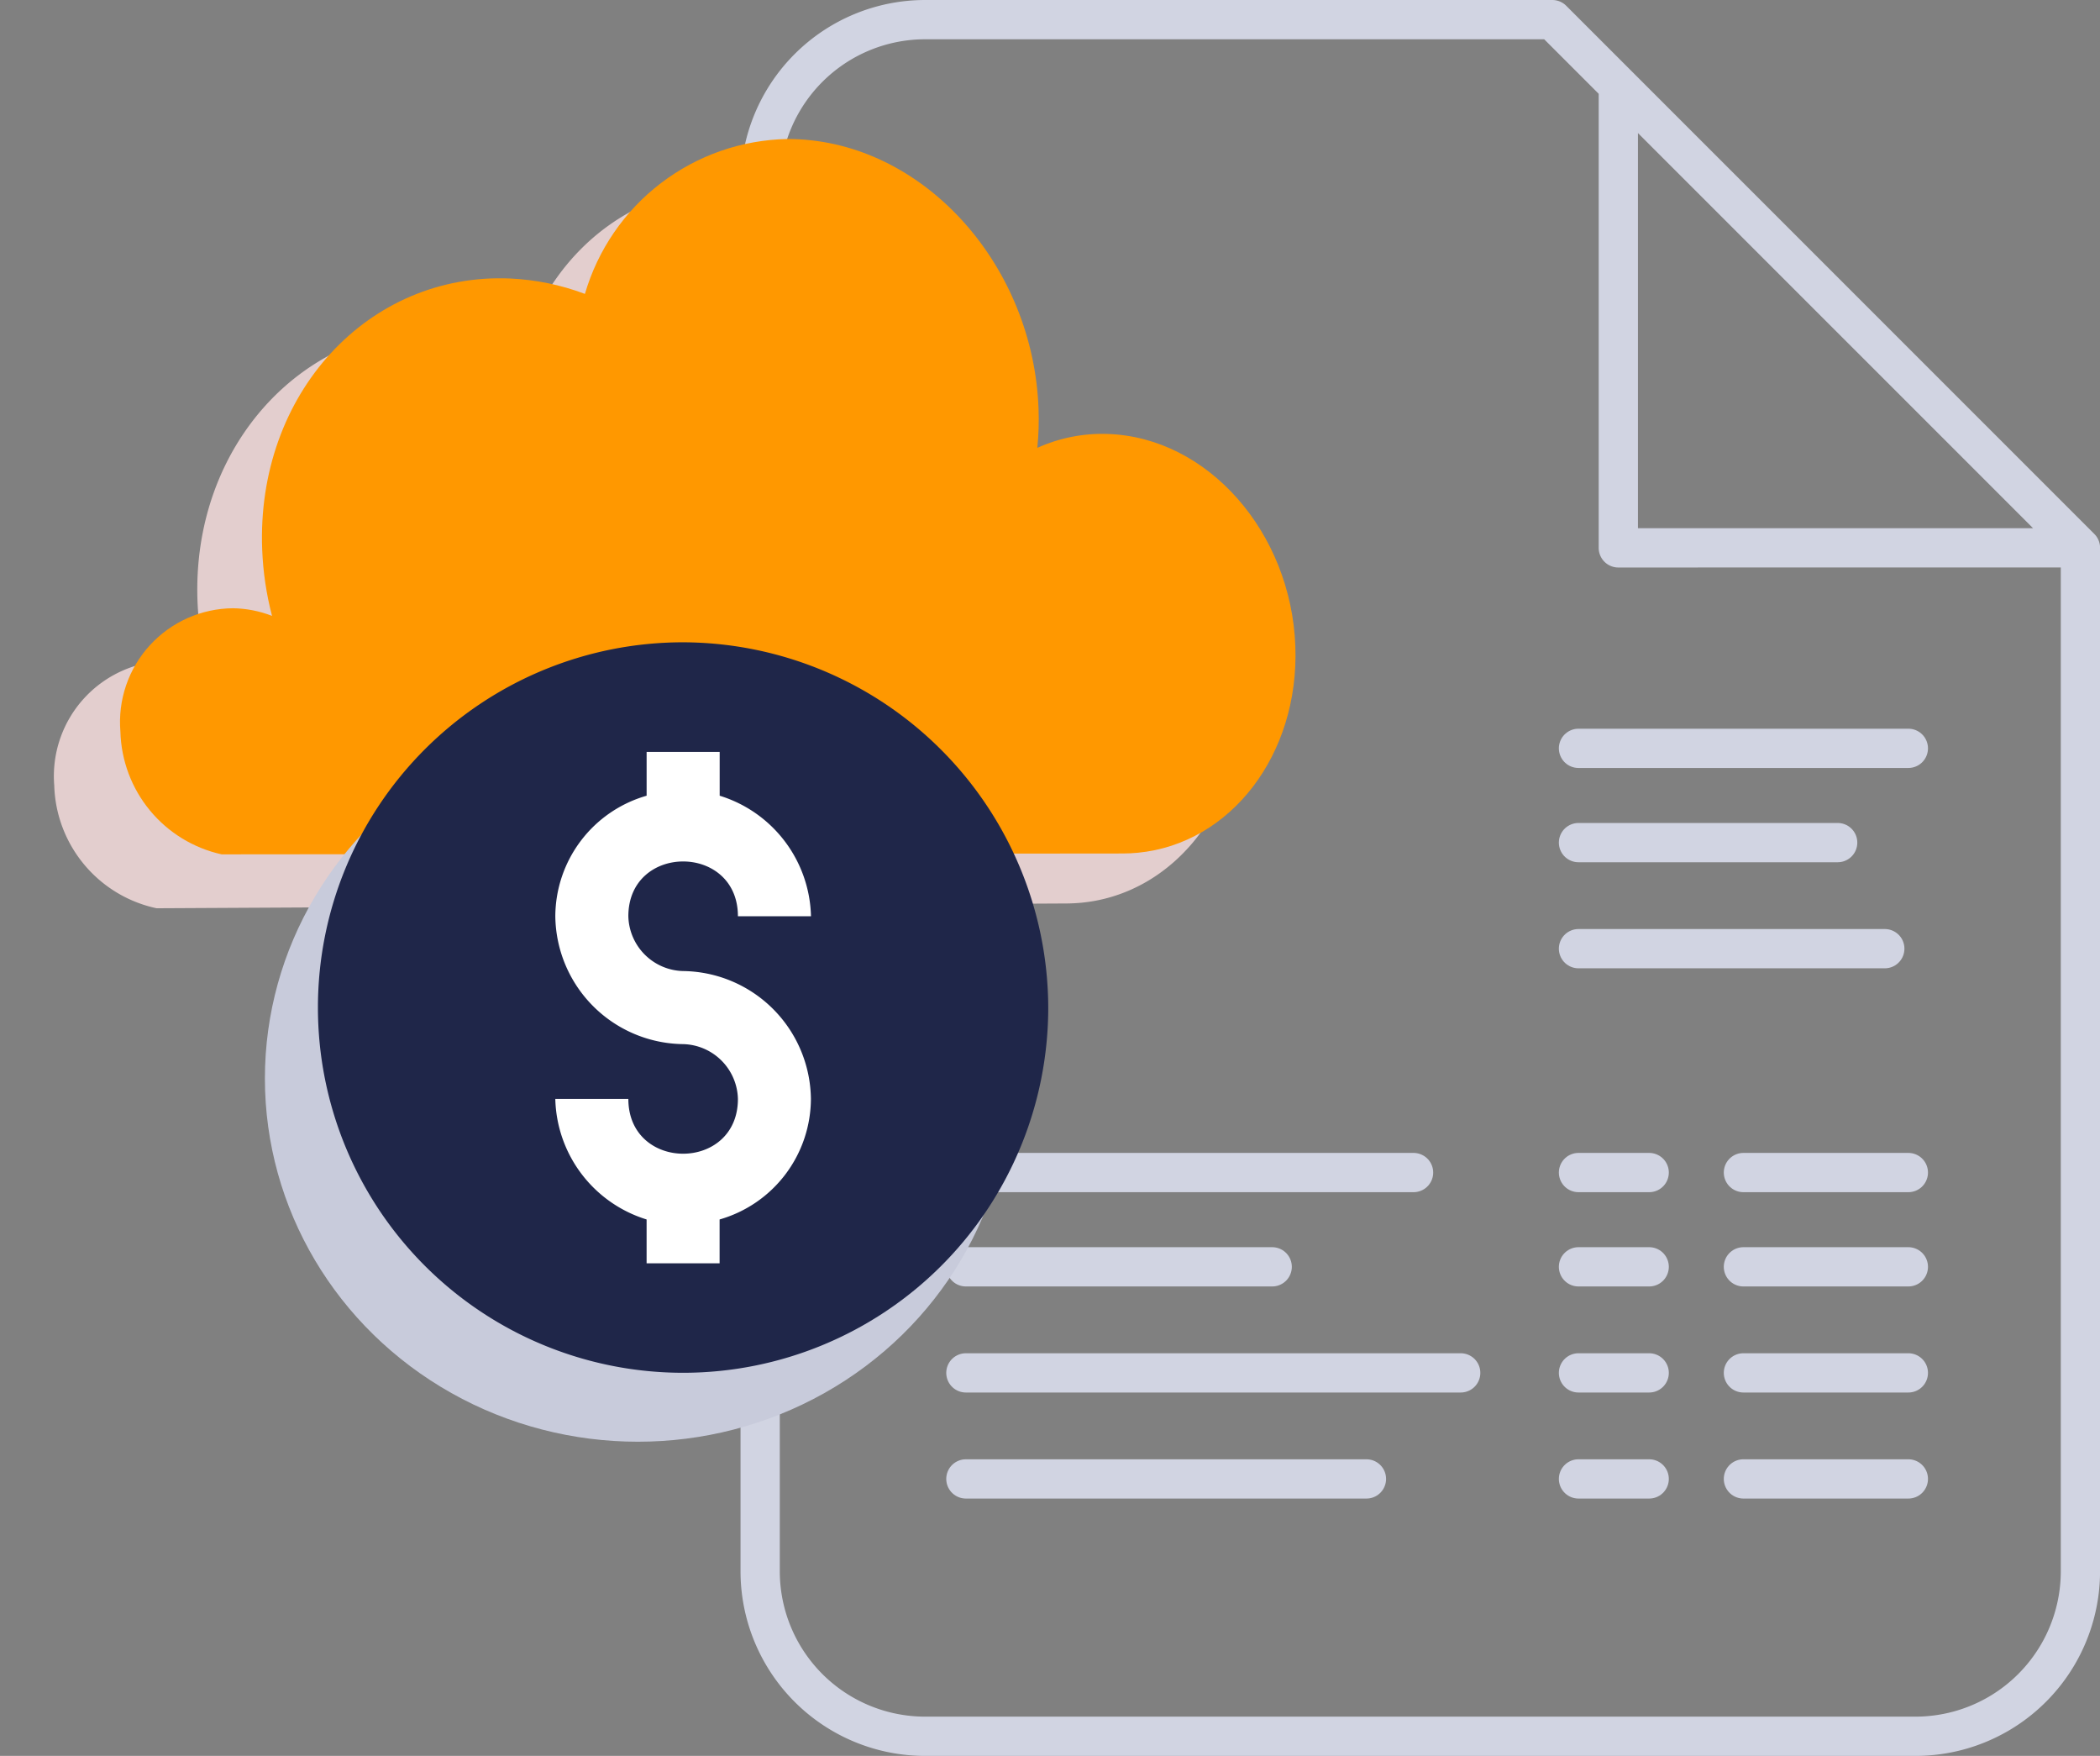 <svg xmlns="http://www.w3.org/2000/svg" xmlns:xlink="http://www.w3.org/1999/xlink" width="106.967" height="89.42" viewBox="0 0 106.967 89.42">
  <rect x="0" y="0" width="106.967" height="89.42" fill="#808080" stroke="none"/>
  <defs>
    <clipPath id="clip-path">
      <path id="Path_47" data-name="Path 47" d="M238.186,1102.417a12.378,12.378,0,0,0-3.814-.784c-7.223-.31-12.943,5.88-12.624,13.822a15.707,15.707,0,0,0,.5,3.359,5.718,5.718,0,0,0-1.988-.389,5.8,5.8,0,0,0-5.735,6.287,6.582,6.582,0,0,0,5.156,6.246l45.92-.044c.256,0,.508-.016.758-.039,4.717-.46,8.217-4.995,8.014-10.514-.214-5.809-4.463-10.651-9.572-10.812a8.014,8.014,0,0,0-3.571.708,14.511,14.511,0,0,0,.061-2.012c-.271-7.2-5.668-13.339-12.178-13.7-.2-.011-.4-.017-.6-.017a10.965,10.965,0,0,0-10.328,7.891" transform="translate(-214.523 -1094.527)" fill="#ff9800"/>
    </clipPath>
    <clipPath id="clip-path-2">
      <path id="Path_68" data-name="Path 68" d="M1866.1,817.208a11.253,11.253,0,0,0-3.324-.7c-6.185-.324-10.982,4.687-10.717,11.191a12.873,12.873,0,0,0,.42,2.764,4.929,4.929,0,0,0-1.653-.38,4.516,4.516,0,0,0-4.7,4.911,5.737,5.737,0,0,0,4.225,5.293l40.924,2.283c.246.013.489.014.73.007,4.58-.152,8.028-4.008,7.826-8.942-.212-5.192-4.385-9.611-9.323-9.869a8.115,8.115,0,0,0-3.4.538,11.955,11.955,0,0,0,.058-1.755c-.257-6.291-5.316-11.647-11.3-11.96q-.276-.015-.548-.015a9.667,9.667,0,0,0-9.213,6.629" transform="translate(-1846.114 -810.579)" fill="none"/>
    </clipPath>
  </defs>
  <g id="Group_138" data-name="Group 138" transform="translate(-227.507 -2065.58)">
    <g id="Group_137" data-name="Group 137" transform="translate(266.227 2066.58)">
      <path id="Icon_ionic-md-document" data-name="Icon ionic-md-document" d="M47.1,3.375H15.156A8.406,8.406,0,0,0,6.75,11.781V82.389a8.406,8.406,0,0,0,8.406,8.406H65.59A8.406,8.406,0,0,0,74,82.389V30.273Zm3.362,26.9V6.737L74,30.273Z" transform="translate(-6.75 -3.375)" fill="none" stroke="#d1d4e2" stroke-linecap="round" stroke-linejoin="round" stroke-width="2"/>
      <line id="Line_1" data-name="Line 1" x2="20.403" transform="translate(10.479 74.314)" fill="none" stroke="#d1d4e2" stroke-linecap="round" stroke-linejoin="round" stroke-width="2"/>
      <line id="Line_5" data-name="Line 5" x2="25.204" transform="translate(10.479 68.914)" fill="none" stroke="#d1d4e2" stroke-linecap="round" stroke-linejoin="round" stroke-width="2"/>
      <line id="Line_7" data-name="Line 7" x2="15.602" transform="translate(10.479 63.513)" fill="none" stroke="#d1d4e2" stroke-linecap="round" stroke-linejoin="round" stroke-width="2"/>
      <line id="Line_10" data-name="Line 10" x2="22.803" transform="translate(10.479 58.712)" fill="none" stroke="#d1d4e2" stroke-linecap="round" stroke-linejoin="round" stroke-width="2"/>
      <line id="Line_2" data-name="Line 2" x2="3.601" transform="translate(41.683 74.314)" fill="none" stroke="#d1d4e2" stroke-linecap="round" stroke-linejoin="round" stroke-width="2"/>
      <line id="Line_4" data-name="Line 4" x2="3.601" transform="translate(41.683 68.914)" fill="none" stroke="#d1d4e2" stroke-linecap="round" stroke-linejoin="round" stroke-width="2"/>
      <line id="Line_8" data-name="Line 8" x2="3.601" transform="translate(41.683 63.513)" fill="none" stroke="#d1d4e2" stroke-linecap="round" stroke-linejoin="round" stroke-width="2"/>
      <line id="Line_11" data-name="Line 11" x2="3.601" transform="translate(41.683 58.712)" fill="none" stroke="#d1d4e2" stroke-linecap="round" stroke-linejoin="round" stroke-width="2"/>
      <line id="Line_3" data-name="Line 3" x2="8.401" transform="translate(50.084 74.314)" fill="none" stroke="#d1d4e2" stroke-linecap="round" stroke-linejoin="round" stroke-width="2"/>
      <line id="Line_6" data-name="Line 6" x2="8.401" transform="translate(50.084 68.914)" fill="none" stroke="#d1d4e2" stroke-linecap="round" stroke-linejoin="round" stroke-width="2"/>
      <line id="Line_15" data-name="Line 15" x2="15.602" transform="translate(41.683 47.311)" fill="none" stroke="#d1d4e2" stroke-linecap="round" stroke-linejoin="round" stroke-width="2"/>
      <line id="Line_9" data-name="Line 9" x2="8.401" transform="translate(50.084 63.513)" fill="none" stroke="#d1d4e2" stroke-linecap="round" stroke-linejoin="round" stroke-width="2"/>
      <line id="Line_14" data-name="Line 14" x2="13.202" transform="translate(41.683 41.91)" fill="none" stroke="#d1d4e2" stroke-linecap="round" stroke-linejoin="round" stroke-width="2"/>
      <line id="Line_12" data-name="Line 12" x2="8.401" transform="translate(50.084 58.712)" fill="none" stroke="#d1d4e2" stroke-linecap="round" stroke-linejoin="round" stroke-width="2"/>
      <line id="Line_13" data-name="Line 13" x2="16.802" transform="translate(41.683 37.109)" fill="none" stroke="#d1d4e2" stroke-linecap="round" stroke-linejoin="round" stroke-width="2"/>
    </g>
    <g id="Group_105" data-name="Group 105" transform="translate(227.507 2072.657)">
      <path id="Path_71" data-name="Path 71" d="M210.214,1122.892c6.575.338,12.025,6.481,12.3,13.719a14.5,14.5,0,0,1-.062,2.022,8.138,8.138,0,0,1,3.606-.726c5.158.141,9.448,4.987,9.664,10.824.205,5.545-3.329,10.116-8.091,10.6-.252.024-.507.04-.766.042l-46.385.244a6.59,6.59,0,0,1-5.211-6.257,5.875,5.875,0,0,1,5.8-6.345,5.8,5.8,0,0,1,2.008.383,15.685,15.685,0,0,1-.509-3.374c-.322-7.983,5.457-14.228,12.755-13.947a12.536,12.536,0,0,1,3.853.772c1.645-4.924,5.939-8.22,11.043-7.958" transform="translate(-172.506 -1120.441)" fill="#e3cece" style="mix-blend-mode: multiply;isolation: isolate"/>
      <g id="Group_77" data-name="Group 77" transform="translate(6.131)">
        <g id="Group_54" data-name="Group 54" clip-path="url(#clip-path)">
          <rect id="Rectangle_28" data-name="Rectangle 28" width="60.195" height="36.432" transform="translate(-0.137 0)" fill="#ff9800"/>
        </g>
      </g>
    </g>
    <ellipse id="Ellipse_51" data-name="Ellipse 51" cx="19" cy="18.5" rx="19" ry="18.5" transform="translate(241 2102)" fill="#c8cbdb"/>
    <g id="Group_136" data-name="Group 136" transform="translate(243.701 2098.289)">
      <ellipse id="Ellipse_50" data-name="Ellipse 50" cx="17" cy="16.5" rx="17" ry="16.5" transform="translate(2.299 2.711)" fill="#fff"/>
      <g id="dollar_1_" data-name="dollar (1)" transform="translate(0 0)">
        <path id="Path_190" data-name="Path 190" d="M18.6,0a18.6,18.6,0,1,0,18.6,18.6A18.657,18.657,0,0,0,18.6,0Zm0,16.742a6.591,6.591,0,0,1,6.511,6.511,6.415,6.415,0,0,1-4.651,6.139v2.232H16.742V29.392a6.591,6.591,0,0,1-4.651-6.139h3.721c0,3.721,5.581,3.721,5.581,0a2.861,2.861,0,0,0-2.79-2.79,6.591,6.591,0,0,1-6.511-6.511,6.415,6.415,0,0,1,4.651-6.139V5.581h3.721V7.813a6.591,6.591,0,0,1,4.651,6.139H21.393c0-3.721-5.581-3.721-5.581,0A2.861,2.861,0,0,0,18.6,16.742Z" fill="#1f2649"/>
      </g>
    </g>
  </g>
</svg>
